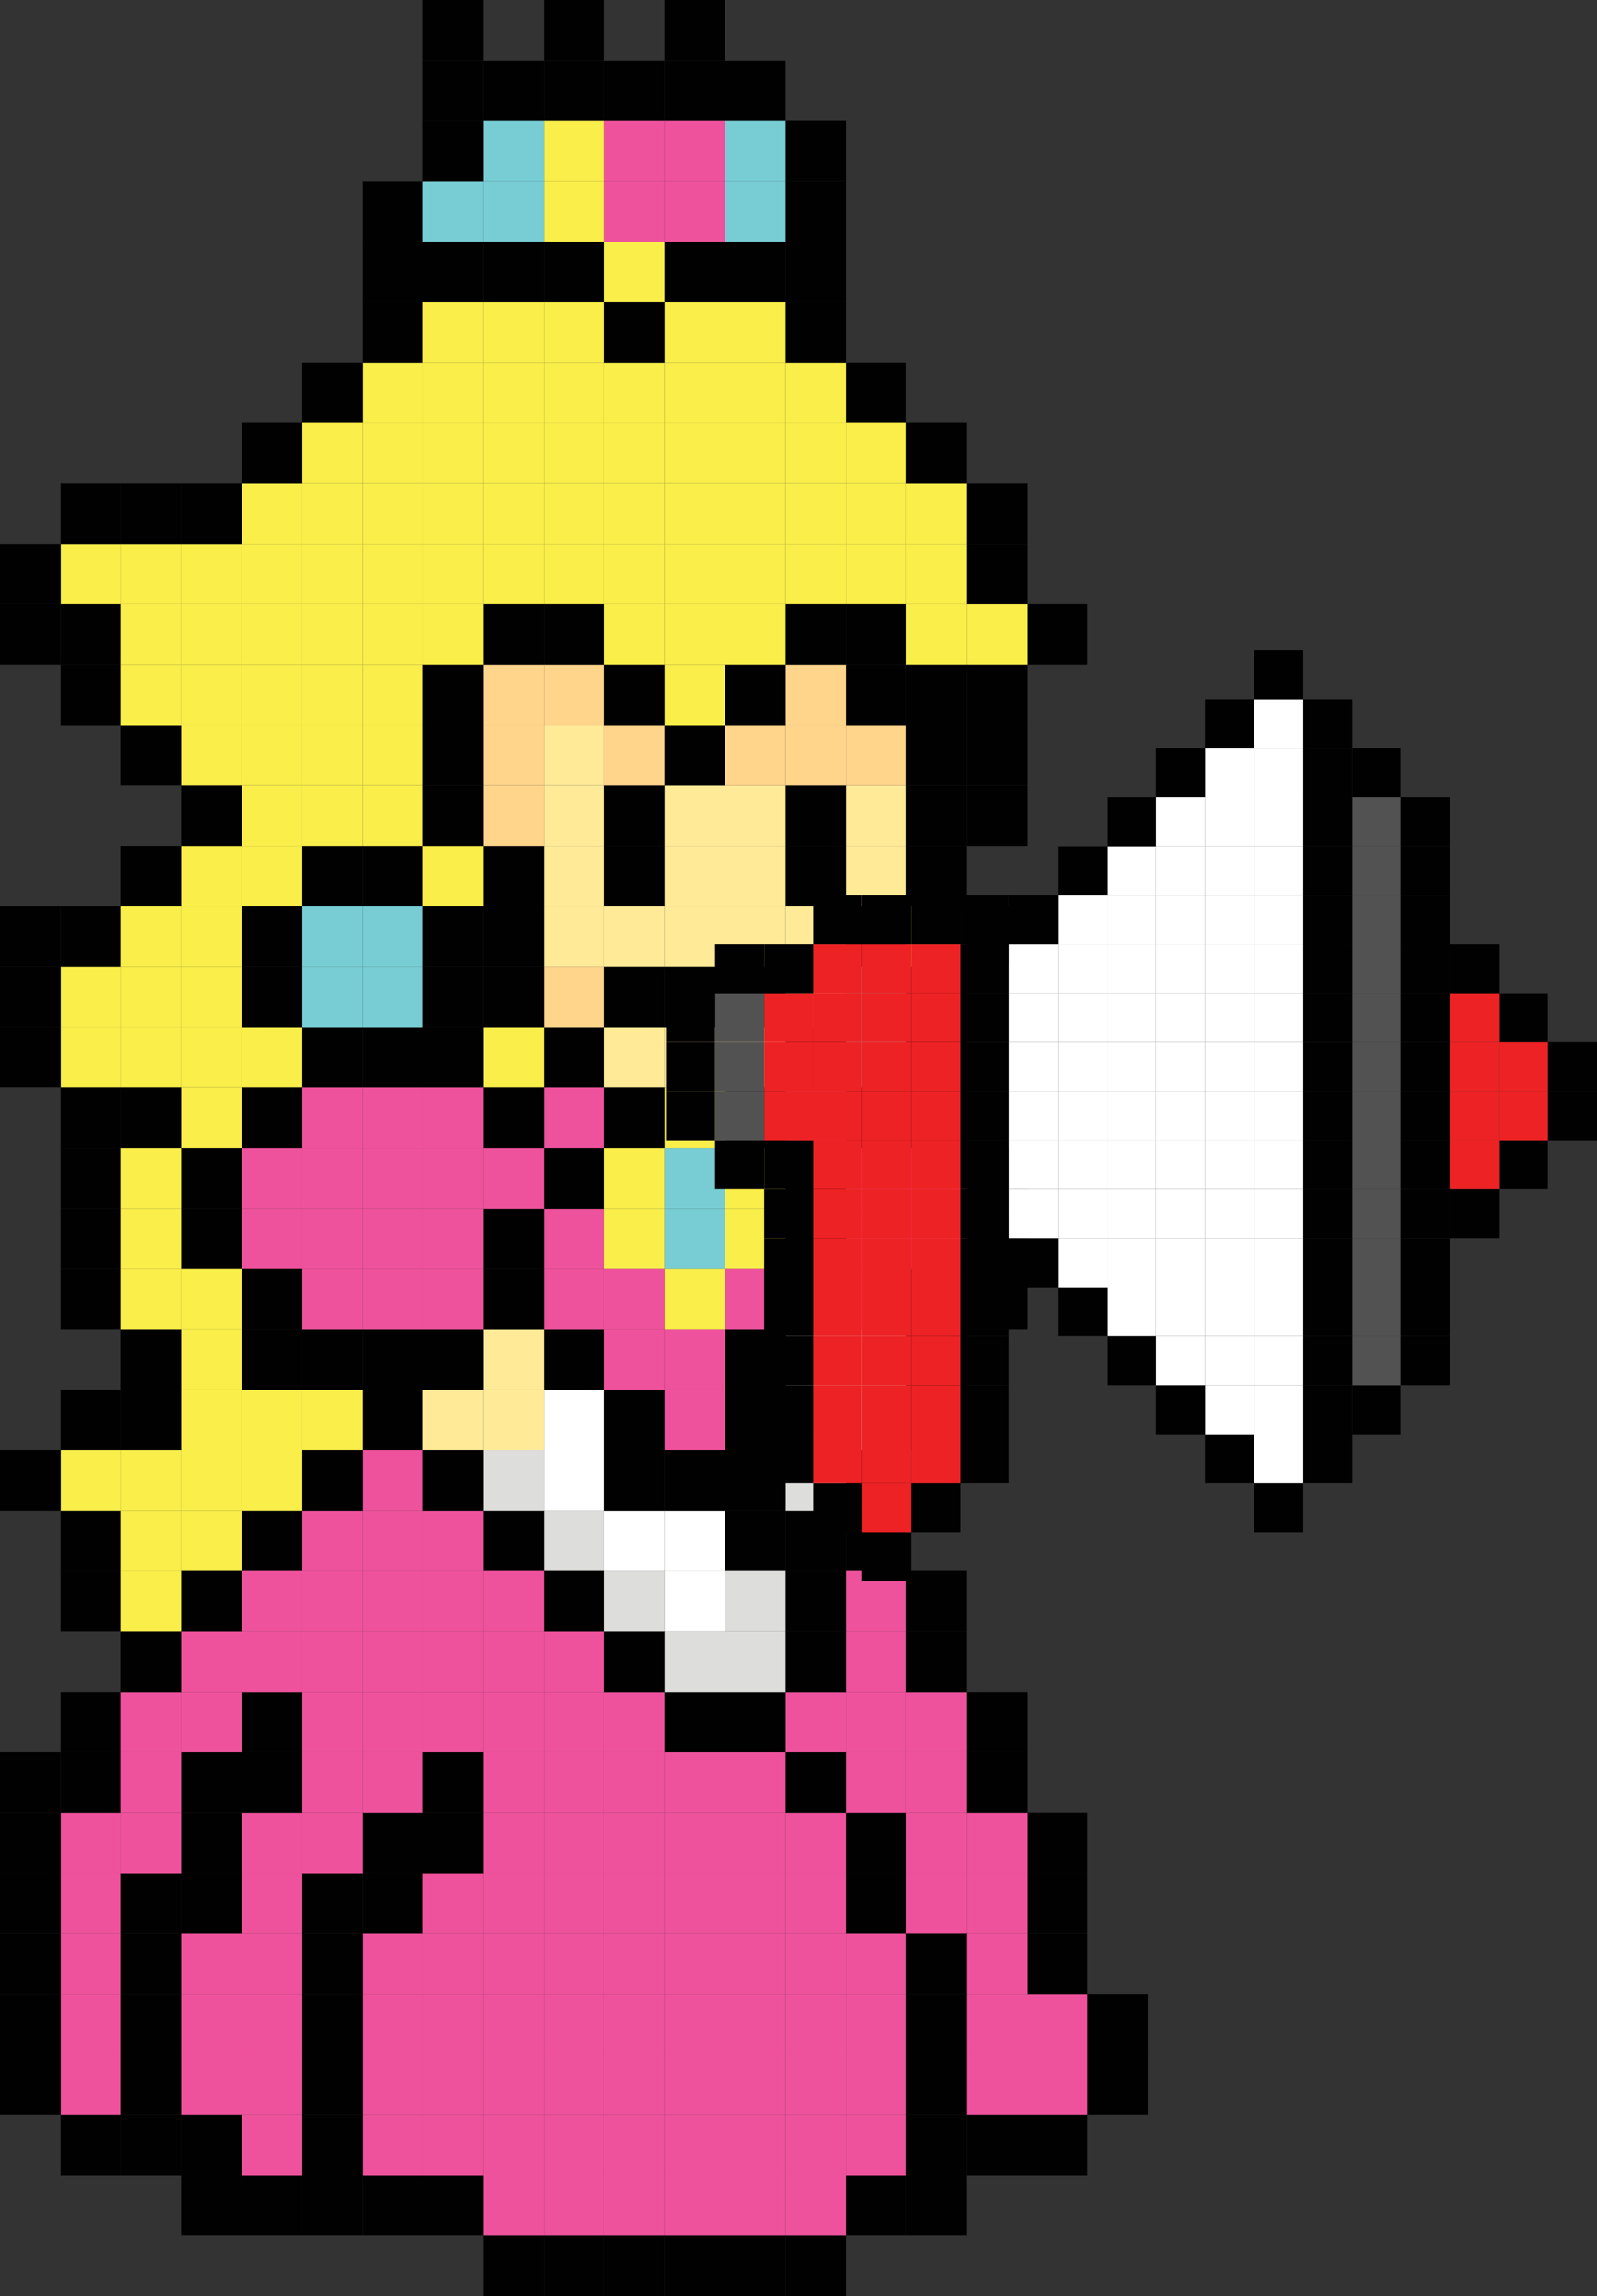 <svg xmlns="http://www.w3.org/2000/svg" viewBox="0 0 384.15 552.29"><rect x="0" y="0" width="384.15" height="552.29" fill="#333333" stroke="none"/><defs><style>.cls-1{fill:#010101;}.cls-2{fill:#ef529c;}.cls-3{fill:#f9ee4a;}.cls-4{fill:#fff;}.cls-5{fill:#dddddb;}.cls-6{fill:#78cdd4;}.cls-7{fill:#feea97;}.cls-8{fill:#ffd48b;}.cls-9{fill:#ed2224;}.cls-10{fill:#525252;}</style></defs><g id="Layer_2" data-name="Layer 2"><g id="Layer_1-2" data-name="Layer 1"><rect class="cls-1" x="261.6" y="494.15" width="14.54" height="14.54"/><rect class="cls-1" x="261.6" y="479.61" width="14.54" height="14.54"/><rect class="cls-1" x="247.07" y="508.68" width="14.53" height="14.53"/><rect class="cls-2" x="247.07" y="494.15" width="14.53" height="14.54"/><rect class="cls-2" x="247.07" y="479.61" width="14.53" height="14.54"/><rect class="cls-1" x="247.07" y="465.08" width="14.53" height="14.54"/><rect class="cls-1" x="247.07" y="450.54" width="14.53" height="14.54"/><rect class="cls-1" x="247.07" y="436.01" width="14.53" height="14.53"/><rect class="cls-1" x="247.07" y="145.34" width="14.53" height="14.54"/><rect class="cls-1" x="232.54" y="508.68" width="14.54" height="14.53"/><rect class="cls-2" x="232.54" y="494.15" width="14.54" height="14.54"/><rect class="cls-2" x="232.54" y="479.61" width="14.54" height="14.54"/><rect class="cls-2" x="232.54" y="465.08" width="14.54" height="14.54"/><rect class="cls-2" x="232.54" y="450.54" width="14.54" height="14.54"/><rect class="cls-2" x="232.54" y="436.01" width="14.54" height="14.53"/><rect class="cls-1" x="232.54" y="421.48" width="14.54" height="14.54"/><rect class="cls-1" x="232.54" y="406.94" width="14.54" height="14.54"/><rect class="cls-1" x="232.54" y="305.21" width="14.54" height="14.53"/><rect class="cls-1" x="232.54" y="290.68" width="14.54" height="14.54"/><rect class="cls-1" x="232.54" y="276.14" width="14.54" height="14.54"/><rect class="cls-1" x="232.54" y="218.01" width="14.54" height="14.54"/><rect class="cls-1" x="232.54" y="188.94" width="14.54" height="14.54"/><rect class="cls-1" x="232.54" y="174.4" width="14.54" height="14.54"/><rect class="cls-1" x="232.54" y="159.87" width="14.54" height="14.53"/><rect class="cls-3" x="232.54" y="145.34" width="14.54" height="14.54"/><rect class="cls-1" x="232.54" y="130.8" width="14.54" height="14.54"/><rect class="cls-1" x="232.54" y="116.27" width="14.54" height="14.54"/><rect class="cls-1" x="218" y="523.21" width="14.54" height="14.54"/><rect class="cls-1" x="218" y="508.68" width="14.54" height="14.53"/><rect class="cls-1" x="218" y="494.15" width="14.54" height="14.54"/><rect class="cls-1" x="218" y="479.61" width="14.54" height="14.54"/><rect class="cls-1" x="218" y="465.08" width="14.54" height="14.54"/><rect class="cls-2" x="218" y="450.54" width="14.54" height="14.54"/><rect class="cls-2" x="218" y="436.01" width="14.54" height="14.53"/><rect class="cls-2" x="218" y="421.48" width="14.54" height="14.54"/><rect class="cls-2" x="218" y="406.94" width="14.54" height="14.54"/><rect class="cls-1" x="218" y="392.41" width="14.54" height="14.54"/><rect class="cls-1" x="218" y="377.87" width="14.54" height="14.54"/><rect class="cls-1" x="218" y="334.27" width="14.54" height="14.54"/><rect class="cls-1" x="218" y="319.74" width="14.54" height="14.54"/><rect class="cls-1" x="218" y="305.21" width="14.54" height="14.53"/><rect class="cls-2" x="218" y="290.68" width="14.54" height="14.54"/><rect class="cls-2" x="218" y="276.14" width="14.54" height="14.54"/><rect class="cls-1" x="218" y="261.6" width="14.54" height="14.54"/><rect class="cls-1" x="218" y="247.07" width="14.54" height="14.54"/><rect class="cls-1" x="218" y="232.54" width="14.54" height="14.53"/><rect class="cls-3" x="218" y="218.01" width="14.54" height="14.54"/><rect class="cls-1" x="218" y="203.47" width="14.54" height="14.54"/><rect class="cls-1" x="218" y="188.94" width="14.54" height="14.54"/><rect class="cls-1" x="218" y="174.4" width="14.54" height="14.54"/><rect class="cls-1" x="218" y="159.87" width="14.54" height="14.53"/><rect class="cls-3" x="218" y="145.34" width="14.54" height="14.54"/><rect class="cls-3" x="218" y="130.8" width="14.54" height="14.54"/><rect class="cls-3" x="218" y="116.27" width="14.54" height="14.54"/><rect class="cls-1" x="218" y="101.74" width="14.54" height="14.53"/><rect class="cls-1" x="203.47" y="523.21" width="14.54" height="14.54"/><rect class="cls-2" x="203.47" y="508.68" width="14.54" height="14.53"/><rect class="cls-2" x="203.47" y="494.15" width="14.54" height="14.54"/><rect class="cls-2" x="203.47" y="479.61" width="14.54" height="14.54"/><rect class="cls-2" x="203.47" y="465.08" width="14.54" height="14.54"/><rect class="cls-1" x="203.47" y="450.54" width="14.54" height="14.54"/><rect class="cls-1" x="203.47" y="436.01" width="14.54" height="14.53"/><rect class="cls-2" x="203.47" y="421.48" width="14.54" height="14.54"/><rect class="cls-2" x="203.47" y="406.94" width="14.54" height="14.54"/><rect class="cls-2" x="203.47" y="392.41" width="14.54" height="14.54"/><rect class="cls-2" x="203.47" y="377.87" width="14.54" height="14.54"/><rect class="cls-1" x="203.47" y="363.34" width="14.54" height="14.53"/><rect class="cls-1" x="203.47" y="348.81" width="14.54" height="14.54"/><rect class="cls-4" x="203.47" y="334.27" width="14.54" height="14.54"/><rect class="cls-5" x="203.47" y="319.74" width="14.54" height="14.54"/><rect class="cls-2" x="203.47" y="305.21" width="14.54" height="14.53"/><rect class="cls-2" x="203.47" y="290.68" width="14.54" height="14.54"/><rect class="cls-2" x="203.47" y="276.14" width="14.54" height="14.54"/><rect class="cls-1" x="203.47" y="261.6" width="14.54" height="14.54"/><rect class="cls-6" x="203.47" y="247.07" width="14.54" height="14.54"/><rect class="cls-6" x="203.47" y="232.54" width="14.54" height="14.53"/><rect class="cls-1" x="203.47" y="218.01" width="14.54" height="14.54"/><rect class="cls-7" x="203.47" y="203.47" width="14.54" height="14.54"/><rect class="cls-7" x="203.47" y="188.94" width="14.54" height="14.54"/><rect class="cls-8" x="203.47" y="174.4" width="14.54" height="14.54"/><rect class="cls-1" x="203.47" y="159.87" width="14.54" height="14.53"/><rect class="cls-1" x="203.47" y="145.34" width="14.54" height="14.54"/><rect class="cls-3" x="203.47" y="130.8" width="14.54" height="14.54"/><rect class="cls-3" x="203.47" y="116.27" width="14.54" height="14.54"/><rect class="cls-3" x="203.47" y="101.74" width="14.54" height="14.53"/><rect class="cls-1" x="203.47" y="87.2" width="14.54" height="14.54"/><rect class="cls-1" x="188.94" y="537.75" width="14.53" height="14.54"/><rect class="cls-2" x="188.94" y="523.21" width="14.53" height="14.54"/><rect class="cls-2" x="188.94" y="508.68" width="14.53" height="14.53"/><rect class="cls-2" x="188.94" y="494.15" width="14.53" height="14.54"/><rect class="cls-2" x="188.94" y="479.61" width="14.53" height="14.54"/><rect class="cls-2" x="188.94" y="465.08" width="14.53" height="14.54"/><rect class="cls-2" x="188.94" y="450.54" width="14.53" height="14.54"/><rect class="cls-2" x="188.94" y="436.01" width="14.53" height="14.53"/><rect class="cls-1" x="188.94" y="421.48" width="14.53" height="14.54"/><rect class="cls-2" x="188.94" y="406.94" width="14.53" height="14.54"/><rect class="cls-1" x="188.94" y="392.41" width="14.53" height="14.54"/><rect class="cls-1" x="188.94" y="377.87" width="14.53" height="14.54"/><rect class="cls-1" x="188.94" y="363.34" width="14.53" height="14.53"/><rect class="cls-5" x="188.94" y="348.81" width="14.53" height="14.54"/><rect class="cls-5" x="188.94" y="334.27" width="14.53" height="14.54"/><rect class="cls-5" x="188.94" y="319.74" width="14.53" height="14.54"/><rect class="cls-1" x="188.94" y="305.21" width="14.53" height="14.53"/><rect class="cls-1" x="188.94" y="290.68" width="14.53" height="14.54"/><rect class="cls-1" x="188.94" y="276.14" width="14.53" height="14.54"/><rect class="cls-2" x="188.94" y="261.6" width="14.53" height="14.54"/><rect class="cls-1" x="188.94" y="247.07" width="14.53" height="14.54"/><rect class="cls-7" x="188.94" y="232.54" width="14.53" height="14.53"/><rect class="cls-7" x="188.94" y="218.01" width="14.53" height="14.54"/><rect class="cls-1" x="188.94" y="203.47" width="14.53" height="14.54"/><rect class="cls-1" x="188.94" y="188.94" width="14.53" height="14.54"/><rect class="cls-8" x="188.94" y="174.4" width="14.53" height="14.54"/><rect class="cls-8" x="188.94" y="159.87" width="14.53" height="14.53"/><rect class="cls-1" x="188.94" y="145.34" width="14.53" height="14.54"/><rect class="cls-3" x="188.94" y="130.8" width="14.53" height="14.54"/><rect class="cls-3" x="188.94" y="116.27" width="14.53" height="14.54"/><rect class="cls-3" x="188.94" y="101.74" width="14.53" height="14.53"/><rect class="cls-3" x="188.94" y="87.2" width="14.53" height="14.54"/><rect class="cls-1" x="188.94" y="72.67" width="14.53" height="14.54"/><rect class="cls-1" x="188.94" y="58.13" width="14.53" height="14.54"/><rect class="cls-1" x="188.94" y="43.6" width="14.53" height="14.54"/><rect class="cls-1" x="188.94" y="29.07" width="14.53" height="14.53"/><rect class="cls-1" x="174.4" y="537.75" width="14.54" height="14.54"/><rect class="cls-2" x="174.4" y="523.21" width="14.54" height="14.54"/><rect class="cls-2" x="174.4" y="508.68" width="14.54" height="14.53"/><rect class="cls-2" x="174.4" y="494.15" width="14.54" height="14.54"/><rect class="cls-2" x="174.4" y="479.61" width="14.54" height="14.54"/><rect class="cls-2" x="174.4" y="465.08" width="14.54" height="14.54"/><rect class="cls-2" x="174.4" y="450.54" width="14.54" height="14.54"/><rect class="cls-2" x="174.4" y="436.01" width="14.54" height="14.53"/><rect class="cls-2" x="174.4" y="421.48" width="14.54" height="14.54"/><rect class="cls-1" x="174.4" y="406.94" width="14.54" height="14.54"/><rect class="cls-5" x="174.4" y="392.41" width="14.54" height="14.54"/><rect class="cls-5" x="174.4" y="377.87" width="14.54" height="14.54"/><rect class="cls-1" x="174.4" y="363.34" width="14.54" height="14.53"/><rect class="cls-1" x="174.4" y="348.81" width="14.54" height="14.54"/><rect class="cls-1" x="174.4" y="334.27" width="14.54" height="14.54"/><rect class="cls-1" x="174.4" y="319.74" width="14.54" height="14.54"/><rect class="cls-2" x="174.4" y="305.21" width="14.54" height="14.53"/><rect class="cls-3" x="174.4" y="290.68" width="14.54" height="14.54"/><rect class="cls-3" x="174.4" y="276.14" width="14.54" height="14.54"/><rect class="cls-1" x="174.4" y="261.6" width="14.54" height="14.54"/><rect class="cls-7" x="174.4" y="247.07" width="14.54" height="14.54"/><rect class="cls-1" x="174.4" y="232.54" width="14.54" height="14.53"/><rect class="cls-7" x="174.4" y="218.01" width="14.54" height="14.54"/><rect class="cls-7" x="174.4" y="203.47" width="14.54" height="14.54"/><rect class="cls-7" x="174.4" y="188.94" width="14.54" height="14.54"/><rect class="cls-8" x="174.4" y="174.4" width="14.54" height="14.54"/><rect class="cls-1" x="174.4" y="159.87" width="14.54" height="14.53"/><rect class="cls-3" x="174.4" y="145.34" width="14.54" height="14.54"/><rect class="cls-3" x="174.4" y="130.8" width="14.54" height="14.54"/><rect class="cls-3" x="174.4" y="116.27" width="14.54" height="14.54"/><rect class="cls-3" x="174.4" y="101.74" width="14.54" height="14.53"/><rect class="cls-3" x="174.4" y="87.2" width="14.54" height="14.54"/><rect class="cls-3" x="174.4" y="72.67" width="14.54" height="14.54"/><rect class="cls-1" x="174.4" y="58.13" width="14.54" height="14.54"/><rect class="cls-6" x="174.4" y="43.6" width="14.54" height="14.54"/><rect class="cls-6" x="174.4" y="29.07" width="14.54" height="14.53"/><rect class="cls-1" x="174.4" y="14.54" width="14.54" height="14.54"/><rect class="cls-1" x="159.87" y="537.75" width="14.54" height="14.54"/><rect class="cls-2" x="159.87" y="523.21" width="14.54" height="14.54"/><rect class="cls-2" x="159.87" y="508.68" width="14.54" height="14.53"/><rect class="cls-2" x="159.87" y="494.15" width="14.54" height="14.54"/><rect class="cls-2" x="159.87" y="479.61" width="14.54" height="14.54"/><rect class="cls-2" x="159.87" y="465.08" width="14.54" height="14.54"/><rect class="cls-2" x="159.87" y="450.54" width="14.54" height="14.54"/><rect class="cls-2" x="159.87" y="436.01" width="14.54" height="14.53"/><rect class="cls-2" x="159.87" y="421.48" width="14.54" height="14.54"/><rect class="cls-1" x="159.87" y="406.94" width="14.54" height="14.54"/><rect class="cls-5" x="159.87" y="392.41" width="14.54" height="14.54"/><rect class="cls-4" x="159.87" y="377.87" width="14.54" height="14.54"/><rect class="cls-4" x="159.87" y="363.34" width="14.54" height="14.53"/><rect class="cls-1" x="159.87" y="348.81" width="14.54" height="14.54"/><rect class="cls-2" x="159.87" y="334.27" width="14.54" height="14.54"/><rect class="cls-2" x="159.87" y="319.74" width="14.54" height="14.54"/><rect class="cls-3" x="159.87" y="305.21" width="14.54" height="14.53"/><rect class="cls-6" x="159.87" y="290.68" width="14.54" height="14.54"/><rect class="cls-6" x="159.87" y="276.14" width="14.54" height="14.54"/><rect class="cls-3" x="159.87" y="261.6" width="14.54" height="14.54"/><rect class="cls-7" x="159.87" y="247.07" width="14.54" height="14.54"/><rect class="cls-1" x="159.87" y="232.54" width="14.54" height="14.53"/><rect class="cls-7" x="159.87" y="218.01" width="14.54" height="14.54"/><rect class="cls-7" x="159.87" y="203.47" width="14.54" height="14.54"/><rect class="cls-7" x="159.87" y="188.94" width="14.54" height="14.54"/><rect class="cls-1" x="159.87" y="174.4" width="14.54" height="14.54"/><rect class="cls-3" x="159.87" y="159.87" width="14.54" height="14.53"/><rect class="cls-3" x="159.87" y="145.34" width="14.54" height="14.54"/><rect class="cls-3" x="159.87" y="130.8" width="14.54" height="14.54"/><rect class="cls-3" x="159.87" y="116.27" width="14.54" height="14.54"/><rect class="cls-3" x="159.87" y="101.74" width="14.54" height="14.53"/><rect class="cls-3" x="159.87" y="87.2" width="14.54" height="14.54"/><rect class="cls-3" x="159.87" y="72.67" width="14.54" height="14.54"/><rect class="cls-1" x="159.87" y="58.13" width="14.54" height="14.54"/><rect class="cls-2" x="159.87" y="43.6" width="14.54" height="14.54"/><rect class="cls-2" x="159.87" y="29.07" width="14.54" height="14.53"/><rect class="cls-1" x="159.87" y="14.54" width="14.54" height="14.54"/><rect class="cls-1" x="159.87" width="14.54" height="14.54"/><rect class="cls-1" x="145.33" y="537.75" width="14.54" height="14.54"/><rect class="cls-2" x="145.33" y="523.21" width="14.54" height="14.54"/><rect class="cls-2" x="145.33" y="508.68" width="14.54" height="14.53"/><rect class="cls-2" x="145.33" y="494.15" width="14.54" height="14.54"/><rect class="cls-2" x="145.33" y="479.61" width="14.54" height="14.54"/><rect class="cls-2" x="145.33" y="465.08" width="14.54" height="14.54"/><rect class="cls-2" x="145.33" y="450.54" width="14.54" height="14.54"/><rect class="cls-2" x="145.33" y="436.01" width="14.54" height="14.53"/><rect class="cls-2" x="145.33" y="421.48" width="14.54" height="14.54"/><rect class="cls-2" x="145.33" y="406.94" width="14.54" height="14.54"/><rect class="cls-1" x="145.33" y="392.41" width="14.54" height="14.54"/><rect class="cls-5" x="145.33" y="377.87" width="14.54" height="14.54"/><rect class="cls-4" x="145.33" y="363.34" width="14.54" height="14.53"/><rect class="cls-1" x="145.33" y="348.81" width="14.54" height="14.54"/><rect class="cls-1" x="145.33" y="334.27" width="14.54" height="14.54"/><rect class="cls-2" x="145.33" y="319.74" width="14.54" height="14.54"/><rect class="cls-2" x="145.33" y="305.21" width="14.54" height="14.53"/><rect class="cls-3" x="145.33" y="290.68" width="14.54" height="14.54"/><rect class="cls-3" x="145.33" y="276.14" width="14.54" height="14.54"/><rect class="cls-1" x="145.33" y="261.6" width="14.54" height="14.54"/><rect class="cls-7" x="145.33" y="247.07" width="14.54" height="14.54"/><rect class="cls-1" x="145.33" y="232.54" width="14.54" height="14.53"/><rect class="cls-7" x="145.33" y="218.01" width="14.54" height="14.54"/><rect class="cls-1" x="145.33" y="203.47" width="14.54" height="14.54"/><rect class="cls-1" x="145.33" y="188.94" width="14.54" height="14.54"/><rect class="cls-8" x="145.33" y="174.4" width="14.54" height="14.54"/><rect class="cls-1" x="145.33" y="159.87" width="14.54" height="14.53"/><rect class="cls-3" x="145.33" y="145.34" width="14.54" height="14.54"/><rect class="cls-3" x="145.33" y="130.8" width="14.54" height="14.54"/><rect class="cls-3" x="145.33" y="116.27" width="14.54" height="14.54"/><rect class="cls-3" x="145.33" y="101.74" width="14.54" height="14.53"/><rect class="cls-3" x="145.33" y="87.2" width="14.54" height="14.54"/><rect class="cls-1" x="145.33" y="72.67" width="14.54" height="14.54"/><rect class="cls-3" x="145.33" y="58.13" width="14.54" height="14.54"/><rect class="cls-2" x="145.33" y="43.6" width="14.54" height="14.54"/><rect class="cls-2" x="145.33" y="29.07" width="14.54" height="14.53"/><rect class="cls-1" x="145.33" y="14.54" width="14.54" height="14.54"/><rect class="cls-1" x="130.8" y="537.75" width="14.54" height="14.54"/><rect class="cls-2" x="130.8" y="523.21" width="14.54" height="14.54"/><rect class="cls-2" x="130.8" y="508.68" width="14.54" height="14.53"/><rect class="cls-2" x="130.8" y="494.15" width="14.54" height="14.54"/><rect class="cls-2" x="130.8" y="479.61" width="14.54" height="14.54"/><rect class="cls-2" x="130.8" y="465.08" width="14.54" height="14.54"/><rect class="cls-2" x="130.8" y="450.54" width="14.54" height="14.54"/><rect class="cls-2" x="130.8" y="436.01" width="14.54" height="14.53"/><rect class="cls-2" x="130.8" y="421.48" width="14.54" height="14.54"/><rect class="cls-2" x="130.8" y="406.94" width="14.54" height="14.54"/><rect class="cls-2" x="130.8" y="392.41" width="14.54" height="14.54"/><rect class="cls-1" x="130.8" y="377.87" width="14.54" height="14.54"/><rect class="cls-5" x="130.8" y="363.34" width="14.54" height="14.53"/><rect class="cls-4" x="130.8" y="348.81" width="14.54" height="14.54"/><rect class="cls-4" x="130.8" y="334.27" width="14.54" height="14.54"/><rect class="cls-1" x="130.8" y="319.74" width="14.54" height="14.54"/><rect class="cls-2" x="130.8" y="305.21" width="14.54" height="14.53"/><rect class="cls-2" x="130.8" y="290.68" width="14.54" height="14.54"/><rect class="cls-1" x="130.8" y="276.14" width="14.54" height="14.54"/><rect class="cls-2" x="130.8" y="261.6" width="14.54" height="14.54"/><rect class="cls-1" x="130.8" y="247.07" width="14.54" height="14.54"/><rect class="cls-8" x="130.8" y="232.54" width="14.54" height="14.53"/><rect class="cls-7" x="130.8" y="218.01" width="14.54" height="14.54"/><rect class="cls-7" x="130.8" y="203.47" width="14.54" height="14.54"/><rect class="cls-7" x="130.8" y="188.94" width="14.54" height="14.54"/><rect class="cls-7" x="130.8" y="174.4" width="14.54" height="14.54"/><rect class="cls-8" x="130.8" y="159.87" width="14.54" height="14.53"/><rect class="cls-1" x="130.8" y="145.34" width="14.54" height="14.54"/><rect class="cls-3" x="130.8" y="130.8" width="14.54" height="14.54"/><rect class="cls-3" x="130.8" y="116.27" width="14.54" height="14.54"/><rect class="cls-3" x="130.8" y="101.74" width="14.54" height="14.53"/><rect class="cls-3" x="130.8" y="87.2" width="14.54" height="14.54"/><rect class="cls-3" x="130.8" y="72.67" width="14.54" height="14.54"/><rect class="cls-1" x="130.8" y="58.13" width="14.54" height="14.54"/><rect class="cls-3" x="130.8" y="43.6" width="14.54" height="14.54"/><rect class="cls-3" x="130.8" y="29.07" width="14.54" height="14.53"/><rect class="cls-1" x="130.8" y="14.54" width="14.54" height="14.54"/><rect class="cls-1" x="130.8" width="14.54" height="14.54"/><rect class="cls-1" x="116.27" y="537.75" width="14.53" height="14.54"/><rect class="cls-2" x="116.27" y="523.21" width="14.53" height="14.54"/><rect class="cls-2" x="116.27" y="508.68" width="14.53" height="14.53"/><rect class="cls-2" x="116.27" y="494.15" width="14.53" height="14.54"/><rect class="cls-2" x="116.27" y="479.61" width="14.53" height="14.54"/><rect class="cls-2" x="116.27" y="465.08" width="14.53" height="14.54"/><rect class="cls-2" x="116.27" y="450.54" width="14.53" height="14.54"/><rect class="cls-2" x="116.27" y="436.01" width="14.53" height="14.53"/><rect class="cls-2" x="116.27" y="421.48" width="14.53" height="14.54"/><rect class="cls-2" x="116.27" y="406.94" width="14.53" height="14.54"/><rect class="cls-2" x="116.27" y="392.41" width="14.53" height="14.54"/><rect class="cls-2" x="116.27" y="377.87" width="14.53" height="14.54"/><rect class="cls-1" x="116.27" y="363.34" width="14.53" height="14.53"/><rect class="cls-5" x="116.27" y="348.81" width="14.53" height="14.54"/><rect class="cls-7" x="116.27" y="334.27" width="14.53" height="14.54"/><rect class="cls-7" x="116.27" y="319.74" width="14.53" height="14.54"/><rect class="cls-1" x="116.27" y="305.21" width="14.53" height="14.53"/><rect class="cls-1" x="116.27" y="290.68" width="14.53" height="14.54"/><rect class="cls-2" x="116.27" y="276.14" width="14.53" height="14.54"/><rect class="cls-1" x="116.27" y="261.6" width="14.53" height="14.54"/><rect class="cls-3" x="116.27" y="247.07" width="14.53" height="14.54"/><rect class="cls-1" x="116.27" y="232.54" width="14.53" height="14.53"/><rect class="cls-1" x="116.27" y="218.01" width="14.53" height="14.54"/><rect class="cls-1" x="116.27" y="203.47" width="14.53" height="14.54"/><rect class="cls-8" x="116.27" y="188.94" width="14.53" height="14.54"/><rect class="cls-8" x="116.27" y="174.4" width="14.53" height="14.54"/><rect class="cls-8" x="116.27" y="159.87" width="14.53" height="14.53"/><rect class="cls-1" x="116.27" y="145.34" width="14.53" height="14.54"/><rect class="cls-3" x="116.27" y="130.8" width="14.53" height="14.54"/><rect class="cls-3" x="116.27" y="116.27" width="14.53" height="14.54"/><rect class="cls-3" x="116.27" y="101.74" width="14.53" height="14.53"/><rect class="cls-3" x="116.27" y="87.2" width="14.53" height="14.54"/><rect class="cls-3" x="116.27" y="72.67" width="14.53" height="14.54"/><rect class="cls-1" x="116.27" y="58.13" width="14.53" height="14.54"/><rect class="cls-6" x="116.27" y="43.6" width="14.53" height="14.54"/><rect class="cls-6" x="116.27" y="29.07" width="14.53" height="14.53"/><rect class="cls-1" x="116.27" y="14.54" width="14.53" height="14.54"/><rect class="cls-1" x="101.73" y="523.21" width="14.54" height="14.54"/><rect class="cls-2" x="101.73" y="508.68" width="14.54" height="14.53"/><rect class="cls-2" x="101.73" y="494.15" width="14.54" height="14.54"/><rect class="cls-2" x="101.73" y="479.61" width="14.54" height="14.54"/><rect class="cls-2" x="101.73" y="465.08" width="14.54" height="14.54"/><rect class="cls-2" x="101.73" y="450.54" width="14.54" height="14.54"/><rect class="cls-1" x="101.73" y="436.01" width="14.54" height="14.53"/><rect class="cls-1" x="101.73" y="421.48" width="14.54" height="14.54"/><rect class="cls-2" x="101.73" y="406.94" width="14.54" height="14.54"/><rect class="cls-2" x="101.73" y="392.41" width="14.54" height="14.54"/><rect class="cls-2" x="101.73" y="377.87" width="14.54" height="14.54"/><rect class="cls-2" x="101.73" y="363.34" width="14.54" height="14.53"/><rect class="cls-1" x="101.73" y="348.81" width="14.54" height="14.54"/><rect class="cls-7" x="101.73" y="334.27" width="14.54" height="14.54"/><rect class="cls-1" x="101.73" y="319.74" width="14.54" height="14.54"/><rect class="cls-2" x="101.73" y="305.21" width="14.54" height="14.53"/><rect class="cls-2" x="101.73" y="290.68" width="14.54" height="14.54"/><rect class="cls-2" x="101.73" y="276.14" width="14.54" height="14.54"/><rect class="cls-2" x="101.73" y="261.6" width="14.54" height="14.54"/><rect class="cls-1" x="101.73" y="247.07" width="14.54" height="14.54"/><rect class="cls-1" x="101.73" y="232.54" width="14.54" height="14.53"/><rect class="cls-1" x="101.73" y="218.01" width="14.54" height="14.54"/><rect class="cls-3" x="101.73" y="203.47" width="14.54" height="14.54"/><rect class="cls-1" x="101.73" y="188.94" width="14.54" height="14.54"/><rect class="cls-1" x="101.73" y="174.4" width="14.54" height="14.54"/><rect class="cls-1" x="101.73" y="159.87" width="14.54" height="14.53"/><rect class="cls-3" x="101.73" y="145.34" width="14.54" height="14.54"/><rect class="cls-3" x="101.73" y="130.8" width="14.54" height="14.54"/><rect class="cls-3" x="101.73" y="116.27" width="14.54" height="14.54"/><rect class="cls-3" x="101.73" y="101.74" width="14.54" height="14.53"/><rect class="cls-3" x="101.73" y="87.2" width="14.54" height="14.54"/><rect class="cls-3" x="101.73" y="72.67" width="14.54" height="14.54"/><rect class="cls-1" x="101.73" y="58.13" width="14.54" height="14.54"/><rect class="cls-6" x="101.73" y="43.6" width="14.54" height="14.54"/><rect class="cls-1" x="101.73" y="29.07" width="14.54" height="14.53"/><rect class="cls-1" x="101.73" y="14.54" width="14.54" height="14.54"/><rect class="cls-1" x="101.73" width="14.54" height="14.54"/><rect class="cls-1" x="87.2" y="523.21" width="14.54" height="14.54"/><rect class="cls-2" x="87.2" y="508.68" width="14.54" height="14.53"/><rect class="cls-2" x="87.2" y="494.15" width="14.54" height="14.54"/><rect class="cls-2" x="87.2" y="479.61" width="14.54" height="14.54"/><rect class="cls-2" x="87.2" y="465.08" width="14.54" height="14.54"/><rect class="cls-1" x="87.2" y="450.54" width="14.54" height="14.54"/><rect class="cls-1" x="87.2" y="436.01" width="14.54" height="14.53"/><rect class="cls-2" x="87.2" y="421.48" width="14.54" height="14.54"/><rect class="cls-2" x="87.2" y="406.94" width="14.54" height="14.54"/><rect class="cls-2" x="87.2" y="392.41" width="14.54" height="14.54"/><rect class="cls-2" x="87.2" y="377.87" width="14.54" height="14.54"/><rect class="cls-2" x="87.2" y="363.34" width="14.54" height="14.53"/><rect class="cls-2" x="87.2" y="348.81" width="14.54" height="14.54"/><rect class="cls-1" x="87.2" y="334.27" width="14.54" height="14.54"/><rect class="cls-1" x="87.2" y="319.74" width="14.54" height="14.54"/><rect class="cls-2" x="87.2" y="305.21" width="14.54" height="14.53"/><rect class="cls-2" x="87.2" y="290.68" width="14.54" height="14.54"/><rect class="cls-2" x="87.2" y="276.14" width="14.54" height="14.54"/><rect class="cls-2" x="87.2" y="261.6" width="14.54" height="14.54"/><rect class="cls-1" x="87.2" y="247.07" width="14.54" height="14.54"/><rect class="cls-6" x="87.2" y="232.54" width="14.54" height="14.53"/><rect class="cls-6" x="87.2" y="218.01" width="14.54" height="14.54"/><rect class="cls-1" x="87.2" y="203.47" width="14.54" height="14.54"/><rect class="cls-3" x="87.2" y="188.94" width="14.54" height="14.54"/><rect class="cls-3" x="87.2" y="174.4" width="14.54" height="14.54"/><rect class="cls-3" x="87.2" y="159.87" width="14.54" height="14.53"/><rect class="cls-3" x="87.2" y="145.34" width="14.54" height="14.54"/><rect class="cls-3" x="87.2" y="130.8" width="14.54" height="14.54"/><rect class="cls-3" x="87.2" y="116.27" width="14.54" height="14.54"/><rect class="cls-3" x="87.2" y="101.74" width="14.54" height="14.53"/><rect class="cls-3" x="87.2" y="87.2" width="14.54" height="14.54"/><rect class="cls-1" x="87.2" y="72.67" width="14.54" height="14.54"/><rect class="cls-1" x="87.2" y="58.13" width="14.54" height="14.54"/><rect class="cls-1" x="87.2" y="43.6" width="14.54" height="14.54"/><rect class="cls-1" x="72.66" y="523.21" width="14.54" height="14.54"/><rect class="cls-1" x="72.66" y="508.68" width="14.54" height="14.53"/><rect class="cls-1" x="72.66" y="494.15" width="14.54" height="14.54"/><rect class="cls-1" x="72.66" y="479.61" width="14.54" height="14.54"/><rect class="cls-1" x="72.66" y="465.08" width="14.54" height="14.54"/><rect class="cls-1" x="72.66" y="450.54" width="14.54" height="14.54"/><rect class="cls-2" x="72.66" y="436.01" width="14.54" height="14.53"/><rect class="cls-2" x="72.66" y="421.48" width="14.54" height="14.54"/><rect class="cls-2" x="72.66" y="406.94" width="14.54" height="14.54"/><rect class="cls-2" x="72.66" y="392.41" width="14.54" height="14.54"/><rect class="cls-2" x="72.66" y="377.87" width="14.54" height="14.54"/><rect class="cls-2" x="72.66" y="363.34" width="14.54" height="14.53"/><rect class="cls-1" x="72.66" y="348.81" width="14.54" height="14.54"/><rect class="cls-3" x="72.66" y="334.27" width="14.54" height="14.54"/><rect class="cls-1" x="72.66" y="319.74" width="14.54" height="14.54"/><rect class="cls-2" x="72.66" y="305.21" width="14.54" height="14.53"/><rect class="cls-2" x="72.66" y="290.68" width="14.54" height="14.54"/><rect class="cls-2" x="72.66" y="276.14" width="14.54" height="14.54"/><rect class="cls-2" x="72.66" y="261.6" width="14.54" height="14.54"/><rect class="cls-1" x="72.66" y="247.07" width="14.54" height="14.54"/><rect class="cls-6" x="72.66" y="232.54" width="14.54" height="14.53"/><rect class="cls-6" x="72.66" y="218.01" width="14.54" height="14.54"/><rect class="cls-1" x="72.66" y="203.47" width="14.54" height="14.54"/><rect class="cls-3" x="72.66" y="188.94" width="14.54" height="14.54"/><rect class="cls-3" x="72.66" y="174.4" width="14.54" height="14.54"/><rect class="cls-3" x="72.66" y="159.87" width="14.54" height="14.53"/><rect class="cls-3" x="72.66" y="145.34" width="14.54" height="14.54"/><rect class="cls-3" x="72.66" y="130.8" width="14.54" height="14.54"/><rect class="cls-3" x="72.66" y="116.27" width="14.54" height="14.54"/><rect class="cls-3" x="72.66" y="101.74" width="14.54" height="14.53"/><rect class="cls-1" x="72.66" y="87.2" width="14.54" height="14.54"/><rect class="cls-1" x="58.13" y="523.21" width="14.54" height="14.54"/><rect class="cls-2" x="58.13" y="508.68" width="14.54" height="14.53"/><rect class="cls-2" x="58.13" y="494.15" width="14.54" height="14.54"/><rect class="cls-2" x="58.13" y="479.61" width="14.54" height="14.54"/><rect class="cls-2" x="58.13" y="465.08" width="14.54" height="14.54"/><rect class="cls-2" x="58.13" y="450.54" width="14.54" height="14.54"/><rect class="cls-2" x="58.13" y="436.01" width="14.54" height="14.53"/><rect class="cls-1" x="58.13" y="421.48" width="14.54" height="14.54"/><rect class="cls-1" x="58.13" y="406.94" width="14.54" height="14.54"/><rect class="cls-2" x="58.13" y="392.41" width="14.54" height="14.54"/><rect class="cls-2" x="58.13" y="377.87" width="14.54" height="14.54"/><rect class="cls-1" x="58.13" y="363.34" width="14.54" height="14.53"/><rect class="cls-3" x="58.13" y="348.81" width="14.54" height="14.54"/><rect class="cls-3" x="58.13" y="334.27" width="14.54" height="14.54"/><rect class="cls-1" x="58.13" y="319.74" width="14.54" height="14.54"/><rect class="cls-1" x="58.13" y="305.21" width="14.54" height="14.53"/><rect class="cls-2" x="58.13" y="290.68" width="14.54" height="14.54"/><rect class="cls-2" x="58.13" y="276.14" width="14.54" height="14.54"/><rect class="cls-1" x="58.13" y="261.6" width="14.54" height="14.54"/><rect class="cls-3" x="58.13" y="247.07" width="14.54" height="14.54"/><rect class="cls-1" x="58.13" y="232.54" width="14.54" height="14.53"/><rect class="cls-1" x="58.13" y="218.01" width="14.54" height="14.54"/><rect class="cls-3" x="58.13" y="203.47" width="14.54" height="14.54"/><rect class="cls-3" x="58.13" y="188.94" width="14.54" height="14.54"/><rect class="cls-3" x="58.13" y="174.4" width="14.54" height="14.54"/><rect class="cls-3" x="58.13" y="159.87" width="14.54" height="14.53"/><rect class="cls-3" x="58.13" y="145.34" width="14.54" height="14.54"/><rect class="cls-3" x="58.13" y="130.8" width="14.54" height="14.54"/><rect class="cls-3" x="58.13" y="116.27" width="14.54" height="14.54"/><rect class="cls-1" x="58.13" y="101.74" width="14.54" height="14.53"/><rect class="cls-1" x="43.6" y="523.21" width="14.53" height="14.54"/><rect class="cls-1" x="43.6" y="508.68" width="14.53" height="14.53"/><rect class="cls-2" x="43.6" y="494.15" width="14.53" height="14.54"/><rect class="cls-2" x="43.6" y="479.61" width="14.53" height="14.54"/><rect class="cls-2" x="43.6" y="465.08" width="14.53" height="14.54"/><rect class="cls-1" x="43.6" y="450.54" width="14.53" height="14.54"/><rect class="cls-1" x="43.6" y="436.01" width="14.53" height="14.53"/><rect class="cls-1" x="43.6" y="421.48" width="14.53" height="14.54"/><rect class="cls-2" x="43.6" y="406.94" width="14.53" height="14.54"/><rect class="cls-2" x="43.6" y="392.41" width="14.53" height="14.54"/><rect class="cls-1" x="43.6" y="377.87" width="14.53" height="14.54"/><rect class="cls-3" x="43.6" y="363.34" width="14.53" height="14.53"/><rect class="cls-3" x="43.6" y="348.81" width="14.53" height="14.54"/><rect class="cls-3" x="43.6" y="334.27" width="14.53" height="14.54"/><rect class="cls-3" x="43.6" y="319.74" width="14.53" height="14.54"/><rect class="cls-3" x="43.6" y="305.21" width="14.53" height="14.53"/><rect class="cls-1" x="43.6" y="290.68" width="14.53" height="14.54"/><rect class="cls-1" x="43.6" y="276.14" width="14.53" height="14.54"/><rect class="cls-3" x="43.6" y="261.6" width="14.53" height="14.54"/><rect class="cls-3" x="43.6" y="247.07" width="14.53" height="14.54"/><rect class="cls-3" x="43.6" y="232.54" width="14.53" height="14.53"/><rect class="cls-3" x="43.6" y="218.01" width="14.53" height="14.54"/><rect class="cls-3" x="43.6" y="203.47" width="14.53" height="14.54"/><rect class="cls-1" x="43.6" y="188.94" width="14.53" height="14.54"/><rect class="cls-3" x="43.6" y="174.4" width="14.53" height="14.54"/><rect class="cls-3" x="43.6" y="159.87" width="14.53" height="14.53"/><rect class="cls-3" x="43.6" y="145.34" width="14.53" height="14.54"/><rect class="cls-3" x="43.6" y="130.8" width="14.53" height="14.54"/><rect class="cls-1" x="43.6" y="116.27" width="14.53" height="14.54"/><rect class="cls-1" x="29.07" y="508.68" width="14.54" height="14.53"/><rect class="cls-1" x="29.07" y="494.15" width="14.54" height="14.54"/><rect class="cls-1" x="29.07" y="479.61" width="14.54" height="14.54"/><rect class="cls-1" x="29.07" y="465.08" width="14.54" height="14.54"/><rect class="cls-1" x="29.07" y="450.54" width="14.54" height="14.54"/><rect class="cls-2" x="29.07" y="436.01" width="14.54" height="14.53"/><rect class="cls-2" x="29.07" y="421.48" width="14.54" height="14.54"/><rect class="cls-2" x="29.07" y="406.94" width="14.54" height="14.54"/><rect class="cls-1" x="29.07" y="392.41" width="14.54" height="14.54"/><rect class="cls-3" x="29.07" y="377.87" width="14.54" height="14.54"/><rect class="cls-3" x="29.07" y="363.34" width="14.54" height="14.53"/><rect class="cls-3" x="29.07" y="348.81" width="14.54" height="14.54"/><rect class="cls-1" x="29.07" y="334.27" width="14.54" height="14.54"/><rect class="cls-1" x="29.07" y="319.74" width="14.54" height="14.54"/><rect class="cls-3" x="29.07" y="305.21" width="14.54" height="14.53"/><rect class="cls-3" x="29.07" y="290.68" width="14.54" height="14.54"/><rect class="cls-3" x="29.07" y="276.14" width="14.54" height="14.54"/><rect class="cls-1" x="29.07" y="261.6" width="14.54" height="14.54"/><rect class="cls-3" x="29.07" y="247.07" width="14.54" height="14.54"/><rect class="cls-3" x="29.07" y="232.54" width="14.54" height="14.53"/><rect class="cls-3" x="29.07" y="218.01" width="14.54" height="14.54"/><rect class="cls-1" x="29.07" y="203.47" width="14.54" height="14.54"/><rect class="cls-1" x="29.07" y="174.4" width="14.54" height="14.54"/><rect class="cls-3" x="29.07" y="159.87" width="14.54" height="14.53"/><rect class="cls-3" x="29.07" y="145.34" width="14.54" height="14.54"/><rect class="cls-3" x="29.07" y="130.8" width="14.54" height="14.54"/><rect class="cls-1" x="29.07" y="116.27" width="14.54" height="14.54"/><rect class="cls-1" x="14.53" y="508.68" width="14.54" height="14.53"/><rect class="cls-2" x="14.53" y="494.15" width="14.54" height="14.54"/><rect class="cls-2" x="14.53" y="479.61" width="14.54" height="14.54"/><rect class="cls-2" x="14.53" y="465.08" width="14.54" height="14.54"/><rect class="cls-2" x="14.53" y="450.54" width="14.54" height="14.54"/><rect class="cls-2" x="14.53" y="436.01" width="14.54" height="14.53"/><rect class="cls-1" x="14.53" y="421.48" width="14.54" height="14.54"/><rect class="cls-1" x="14.53" y="406.94" width="14.54" height="14.54"/><rect class="cls-1" x="14.53" y="377.87" width="14.54" height="14.54"/><rect class="cls-1" x="14.53" y="363.34" width="14.54" height="14.53"/><rect class="cls-3" x="14.53" y="348.81" width="14.54" height="14.54"/><rect class="cls-1" x="14.53" y="334.27" width="14.54" height="14.54"/><rect class="cls-1" x="14.53" y="305.21" width="14.54" height="14.53"/><rect class="cls-1" x="14.53" y="290.68" width="14.54" height="14.54"/><rect class="cls-1" x="14.53" y="276.14" width="14.54" height="14.54"/><rect class="cls-1" x="14.53" y="261.6" width="14.54" height="14.54"/><rect class="cls-3" x="14.53" y="247.07" width="14.54" height="14.54"/><rect class="cls-3" x="14.53" y="232.54" width="14.54" height="14.53"/><rect class="cls-1" x="14.53" y="218.01" width="14.54" height="14.54"/><rect class="cls-1" x="14.53" y="159.87" width="14.54" height="14.53"/><rect class="cls-1" x="14.53" y="145.34" width="14.54" height="14.54"/><rect class="cls-3" x="14.53" y="130.8" width="14.54" height="14.54"/><rect class="cls-1" x="14.53" y="116.27" width="14.54" height="14.54"/><rect class="cls-1" y="494.15" width="14.54" height="14.54"/><rect class="cls-1" y="479.61" width="14.54" height="14.54"/><rect class="cls-1" y="465.08" width="14.54" height="14.54"/><rect class="cls-1" y="450.54" width="14.54" height="14.54"/><rect class="cls-1" y="436.01" width="14.54" height="14.53"/><rect class="cls-1" y="421.48" width="14.54" height="14.54"/><rect class="cls-1" y="348.81" width="14.54" height="14.54"/><rect class="cls-1" y="247.07" width="14.54" height="14.54"/><rect class="cls-1" y="232.54" width="14.54" height="14.53"/><rect class="cls-1" y="218.01" width="14.54" height="14.54"/><rect class="cls-1" y="145.34" width="14.54" height="14.54"/><rect class="cls-1" y="130.8" width="14.54" height="14.54"/><rect class="cls-1" x="337.01" y="274.26" width="11.79" height="11.79"/><rect class="cls-1" x="337.01" y="286.05" width="11.79" height="11.79"/><rect class="cls-1" x="337.01" y="238.91" width="11.79" height="11.79"/><rect class="cls-1" x="337.01" y="262.48" width="11.79" height="11.79"/><rect class="cls-1" x="337.01" y="250.7" width="11.79" height="11.78"/><rect class="cls-1" x="337.01" y="227.12" width="11.79" height="11.79"/><rect class="cls-1" x="372.37" y="262.48" width="11.78" height="11.79"/><rect class="cls-1" x="372.37" y="250.7" width="11.78" height="11.78"/><rect class="cls-1" x="360.58" y="274.26" width="11.79" height="11.79"/><rect class="cls-9" x="360.58" y="262.48" width="11.79" height="11.79"/><rect class="cls-9" x="360.58" y="250.7" width="11.79" height="11.78"/><rect class="cls-1" x="360.58" y="238.91" width="11.79" height="11.79"/><rect class="cls-1" x="348.8" y="286.05" width="11.79" height="11.79"/><rect class="cls-9" x="348.8" y="274.26" width="11.79" height="11.79"/><rect class="cls-9" x="348.8" y="262.48" width="11.79" height="11.79"/><rect class="cls-9" x="348.8" y="250.7" width="11.79" height="11.78"/><rect class="cls-9" x="348.8" y="238.91" width="11.79" height="11.79"/><rect class="cls-1" x="348.8" y="227.12" width="11.79" height="11.79"/><rect class="cls-1" x="337.01" y="321.4" width="11.79" height="11.79"/><rect class="cls-1" x="337.01" y="309.62" width="11.79" height="11.78"/><rect class="cls-1" x="337.01" y="297.84" width="11.79" height="11.79"/><rect class="cls-1" x="337.01" y="215.34" width="11.79" height="11.79"/><rect class="cls-1" x="337.01" y="203.56" width="11.79" height="11.78"/><rect class="cls-1" x="337.01" y="191.77" width="11.79" height="11.79"/><rect class="cls-1" x="325.23" y="333.19" width="11.78" height="11.79"/><rect class="cls-10" x="325.23" y="321.4" width="11.78" height="11.79"/><rect class="cls-10" x="325.23" y="309.62" width="11.78" height="11.78"/><rect class="cls-10" x="325.23" y="297.84" width="11.78" height="11.79"/><rect class="cls-10" x="325.23" y="286.05" width="11.78" height="11.79"/><rect class="cls-10" x="325.23" y="274.26" width="11.78" height="11.79"/><rect class="cls-10" x="325.23" y="262.48" width="11.78" height="11.79"/><rect class="cls-10" x="325.23" y="250.7" width="11.78" height="11.78"/><rect class="cls-10" x="325.23" y="238.91" width="11.78" height="11.79"/><rect class="cls-10" x="325.23" y="227.12" width="11.78" height="11.79"/><rect class="cls-10" x="325.23" y="215.34" width="11.78" height="11.79"/><rect class="cls-10" x="325.23" y="203.56" width="11.78" height="11.78"/><rect class="cls-10" x="325.23" y="191.77" width="11.78" height="11.79"/><rect class="cls-1" x="325.23" y="179.98" width="11.78" height="11.79"/><rect class="cls-1" x="313.44" y="344.97" width="11.79" height="11.79"/><rect class="cls-1" x="313.44" y="333.19" width="11.79" height="11.79"/><rect class="cls-1" x="313.44" y="321.4" width="11.79" height="11.79"/><rect class="cls-1" x="313.44" y="309.62" width="11.79" height="11.78"/><rect class="cls-1" x="313.44" y="297.84" width="11.79" height="11.79"/><rect class="cls-1" x="313.44" y="286.05" width="11.79" height="11.79"/><rect class="cls-1" x="313.44" y="274.26" width="11.79" height="11.79"/><rect class="cls-1" x="313.44" y="262.48" width="11.79" height="11.79"/><rect class="cls-1" x="313.44" y="250.7" width="11.79" height="11.78"/><rect class="cls-1" x="313.44" y="238.91" width="11.79" height="11.79"/><rect class="cls-1" x="313.44" y="227.12" width="11.79" height="11.79"/><rect class="cls-1" x="313.44" y="215.34" width="11.79" height="11.79"/><rect class="cls-1" x="313.44" y="203.56" width="11.79" height="11.78"/><rect class="cls-1" x="313.44" y="191.77" width="11.79" height="11.79"/><rect class="cls-1" x="313.44" y="179.98" width="11.79" height="11.79"/><rect class="cls-1" x="313.44" y="168.2" width="11.79" height="11.79"/><rect class="cls-1" x="301.66" y="356.76" width="11.79" height="11.79"/><rect class="cls-4" x="301.66" y="344.97" width="11.79" height="11.79"/><rect class="cls-4" x="301.66" y="333.19" width="11.79" height="11.79"/><rect class="cls-4" x="301.66" y="321.4" width="11.79" height="11.79"/><rect class="cls-4" x="301.66" y="309.62" width="11.79" height="11.78"/><rect class="cls-4" x="301.66" y="297.84" width="11.79" height="11.79"/><rect class="cls-4" x="301.66" y="286.05" width="11.79" height="11.79"/><rect class="cls-4" x="301.66" y="274.26" width="11.79" height="11.79"/><rect class="cls-4" x="301.66" y="262.48" width="11.79" height="11.79"/><rect class="cls-4" x="301.66" y="250.7" width="11.79" height="11.78"/><rect class="cls-4" x="301.66" y="238.91" width="11.79" height="11.79"/><rect class="cls-4" x="301.66" y="227.12" width="11.79" height="11.79"/><rect class="cls-4" x="301.66" y="215.34" width="11.79" height="11.79"/><rect class="cls-4" x="301.66" y="203.56" width="11.79" height="11.78"/><rect class="cls-4" x="301.66" y="191.77" width="11.79" height="11.79"/><rect class="cls-4" x="301.66" y="179.98" width="11.79" height="11.79"/><rect class="cls-4" x="301.66" y="168.2" width="11.79" height="11.79"/><rect class="cls-1" x="301.66" y="156.41" width="11.79" height="11.79"/><rect class="cls-1" x="289.87" y="344.97" width="11.79" height="11.79"/><rect class="cls-4" x="289.87" y="333.19" width="11.79" height="11.79"/><rect class="cls-4" x="289.87" y="321.4" width="11.79" height="11.79"/><rect class="cls-4" x="289.87" y="309.62" width="11.79" height="11.78"/><rect class="cls-4" x="289.87" y="297.84" width="11.79" height="11.79"/><rect class="cls-4" x="289.87" y="286.05" width="11.79" height="11.79"/><rect class="cls-4" x="289.87" y="274.26" width="11.79" height="11.79"/><rect class="cls-4" x="289.87" y="262.48" width="11.79" height="11.79"/><rect class="cls-4" x="289.87" y="250.7" width="11.79" height="11.78"/><rect class="cls-4" x="289.87" y="238.91" width="11.79" height="11.79"/><rect class="cls-4" x="289.87" y="227.12" width="11.79" height="11.79"/><rect class="cls-4" x="289.87" y="215.34" width="11.79" height="11.79"/><rect class="cls-4" x="289.87" y="203.56" width="11.79" height="11.78"/><rect class="cls-4" x="289.87" y="191.77" width="11.79" height="11.79"/><rect class="cls-4" x="289.87" y="179.98" width="11.79" height="11.79"/><rect class="cls-1" x="289.87" y="168.2" width="11.79" height="11.79"/><rect class="cls-1" x="278.08" y="333.19" width="11.79" height="11.79"/><rect class="cls-4" x="278.08" y="321.4" width="11.79" height="11.79"/><rect class="cls-4" x="278.08" y="309.62" width="11.79" height="11.78"/><rect class="cls-4" x="278.08" y="297.84" width="11.79" height="11.79"/><rect class="cls-4" x="278.08" y="286.05" width="11.79" height="11.79"/><rect class="cls-4" x="278.08" y="274.26" width="11.79" height="11.79"/><rect class="cls-4" x="278.08" y="262.48" width="11.79" height="11.79"/><rect class="cls-4" x="278.08" y="250.7" width="11.79" height="11.78"/><rect class="cls-4" x="278.08" y="238.91" width="11.79" height="11.79"/><rect class="cls-4" x="278.08" y="227.12" width="11.79" height="11.79"/><rect class="cls-4" x="278.08" y="215.34" width="11.79" height="11.79"/><rect class="cls-4" x="278.08" y="203.56" width="11.79" height="11.78"/><rect class="cls-4" x="278.08" y="191.77" width="11.79" height="11.79"/><rect class="cls-1" x="278.08" y="179.98" width="11.79" height="11.79"/><rect class="cls-1" x="266.3" y="321.4" width="11.78" height="11.79"/><rect class="cls-4" x="266.3" y="309.62" width="11.78" height="11.78"/><rect class="cls-4" x="266.3" y="297.84" width="11.78" height="11.79"/><rect class="cls-4" x="266.3" y="286.05" width="11.78" height="11.79"/><rect class="cls-4" x="266.3" y="274.26" width="11.78" height="11.79"/><rect class="cls-4" x="266.3" y="262.48" width="11.78" height="11.79"/><rect class="cls-4" x="266.3" y="250.7" width="11.78" height="11.78"/><rect class="cls-4" x="266.3" y="238.91" width="11.78" height="11.79"/><rect class="cls-4" x="266.3" y="227.12" width="11.78" height="11.79"/><rect class="cls-4" x="266.3" y="215.34" width="11.78" height="11.79"/><rect class="cls-4" x="266.3" y="203.56" width="11.78" height="11.78"/><rect class="cls-1" x="266.3" y="191.77" width="11.78" height="11.79"/><rect class="cls-1" x="254.52" y="309.62" width="11.79" height="11.78"/><rect class="cls-4" x="254.52" y="297.84" width="11.79" height="11.79"/><rect class="cls-4" x="254.52" y="286.05" width="11.79" height="11.79"/><rect class="cls-4" x="254.52" y="274.26" width="11.79" height="11.79"/><rect class="cls-4" x="254.52" y="262.48" width="11.79" height="11.79"/><rect class="cls-4" x="254.52" y="250.7" width="11.79" height="11.78"/><rect class="cls-4" x="254.52" y="238.91" width="11.79" height="11.79"/><rect class="cls-4" x="254.52" y="227.12" width="11.79" height="11.79"/><rect class="cls-4" x="254.52" y="215.34" width="11.79" height="11.79"/><rect class="cls-1" x="254.52" y="203.56" width="11.79" height="11.78"/><rect class="cls-1" x="242.73" y="297.84" width="11.79" height="11.79"/><rect class="cls-4" x="242.73" y="286.05" width="11.79" height="11.79"/><rect class="cls-4" x="242.73" y="274.26" width="11.79" height="11.79"/><rect class="cls-4" x="242.73" y="262.48" width="11.79" height="11.79"/><rect class="cls-4" x="242.73" y="250.7" width="11.79" height="11.78"/><rect class="cls-4" x="242.73" y="238.91" width="11.79" height="11.79"/><rect class="cls-4" x="242.73" y="227.12" width="11.79" height="11.79"/><rect class="cls-1" x="242.73" y="215.34" width="11.79" height="11.79"/><rect class="cls-1" x="230.95" y="344.97" width="11.79" height="11.79"/><rect class="cls-1" x="230.95" y="333.19" width="11.79" height="11.79"/><rect class="cls-1" x="230.95" y="321.4" width="11.79" height="11.79"/><rect class="cls-1" x="230.95" y="309.62" width="11.79" height="11.78"/><rect class="cls-1" x="230.95" y="297.84" width="11.79" height="11.79"/><rect class="cls-1" x="230.95" y="286.05" width="11.79" height="11.79"/><rect class="cls-1" x="230.95" y="274.26" width="11.79" height="11.79"/><rect class="cls-1" x="230.95" y="262.48" width="11.79" height="11.79"/><rect class="cls-1" x="230.95" y="250.7" width="11.79" height="11.78"/><rect class="cls-1" x="230.95" y="238.91" width="11.79" height="11.79"/><rect class="cls-1" x="230.95" y="227.12" width="11.79" height="11.79"/><rect class="cls-1" x="230.95" y="215.34" width="11.79" height="11.79"/><rect class="cls-1" x="219.16" y="356.76" width="11.79" height="11.79"/><rect class="cls-9" x="219.16" y="344.97" width="11.79" height="11.79"/><rect class="cls-9" x="219.16" y="333.19" width="11.79" height="11.79"/><rect class="cls-9" x="219.16" y="321.4" width="11.79" height="11.79"/><rect class="cls-9" x="219.16" y="309.62" width="11.79" height="11.78"/><rect class="cls-9" x="219.16" y="297.84" width="11.79" height="11.79"/><rect class="cls-9" x="219.16" y="286.05" width="11.79" height="11.79"/><rect class="cls-9" x="219.16" y="274.26" width="11.79" height="11.79"/><rect class="cls-9" x="219.16" y="262.48" width="11.79" height="11.79"/><rect class="cls-9" x="219.16" y="250.7" width="11.79" height="11.78"/><rect class="cls-9" x="219.16" y="238.91" width="11.79" height="11.79"/><rect class="cls-9" x="219.16" y="227.12" width="11.79" height="11.79"/><rect class="cls-1" x="219.16" y="215.34" width="11.79" height="11.79"/><rect class="cls-1" x="207.38" y="368.55" width="11.78" height="11.78"/><rect class="cls-9" x="207.38" y="356.76" width="11.78" height="11.79"/><rect class="cls-9" x="207.38" y="344.97" width="11.78" height="11.79"/><rect class="cls-9" x="207.38" y="333.19" width="11.78" height="11.79"/><rect class="cls-9" x="207.38" y="321.4" width="11.78" height="11.79"/><rect class="cls-9" x="207.38" y="309.62" width="11.78" height="11.78"/><rect class="cls-9" x="207.38" y="297.84" width="11.78" height="11.79"/><rect class="cls-9" x="207.38" y="286.05" width="11.78" height="11.79"/><rect class="cls-9" x="207.38" y="274.26" width="11.78" height="11.79"/><rect class="cls-9" x="207.38" y="262.48" width="11.78" height="11.79"/><rect class="cls-9" x="207.38" y="250.7" width="11.78" height="11.78"/><rect class="cls-9" x="207.38" y="238.91" width="11.78" height="11.79"/><rect class="cls-9" x="207.38" y="227.12" width="11.78" height="11.79"/><rect class="cls-1" x="207.38" y="215.34" width="11.78" height="11.79"/><rect class="cls-1" x="195.59" y="356.76" width="11.79" height="11.79"/><rect class="cls-9" x="195.59" y="344.97" width="11.79" height="11.79"/><rect class="cls-9" x="195.59" y="333.19" width="11.79" height="11.79"/><rect class="cls-9" x="195.59" y="321.4" width="11.79" height="11.79"/><rect class="cls-9" x="195.59" y="309.62" width="11.79" height="11.78"/><rect class="cls-9" x="195.59" y="297.84" width="11.79" height="11.79"/><rect class="cls-9" x="195.59" y="286.05" width="11.79" height="11.79"/><rect class="cls-9" x="195.59" y="274.26" width="11.79" height="11.79"/><rect class="cls-9" x="195.59" y="262.48" width="11.79" height="11.79"/><rect class="cls-9" x="195.59" y="250.7" width="11.79" height="11.78"/><rect class="cls-9" x="195.59" y="238.91" width="11.79" height="11.79"/><rect class="cls-9" x="195.59" y="227.12" width="11.79" height="11.79"/><rect class="cls-1" x="195.59" y="215.34" width="11.79" height="11.79"/><rect class="cls-1" x="183.81" y="344.97" width="11.79" height="11.79"/><rect class="cls-1" x="183.81" y="333.19" width="11.79" height="11.79"/><rect class="cls-1" x="183.81" y="321.4" width="11.79" height="11.79"/><rect class="cls-1" x="183.81" y="309.62" width="11.79" height="11.78"/><rect class="cls-1" x="183.81" y="297.84" width="11.79" height="11.79"/><rect class="cls-1" x="183.81" y="286.05" width="11.79" height="11.79"/><rect class="cls-1" x="183.81" y="274.26" width="11.79" height="11.79"/><rect class="cls-9" x="183.81" y="262.48" width="11.79" height="11.79"/><rect class="cls-9" x="183.81" y="250.7" width="11.79" height="11.78"/><rect class="cls-9" x="183.81" y="238.91" width="11.79" height="11.79"/><rect class="cls-1" x="183.81" y="227.12" width="11.79" height="11.79"/><rect class="cls-1" x="172.02" y="274.26" width="11.79" height="11.79"/><rect class="cls-10" x="172.02" y="262.48" width="11.79" height="11.79"/><rect class="cls-10" x="172.02" y="250.7" width="11.79" height="11.78"/><rect class="cls-10" x="172.02" y="238.91" width="11.79" height="11.79"/><rect class="cls-1" x="172.02" y="227.12" width="11.79" height="11.79"/><rect class="cls-1" x="160.24" y="262.48" width="11.78" height="11.79"/><rect class="cls-1" x="160.24" y="250.7" width="11.78" height="11.78"/><rect class="cls-1" x="160.24" y="238.91" width="11.78" height="11.79"/></g></g></svg>